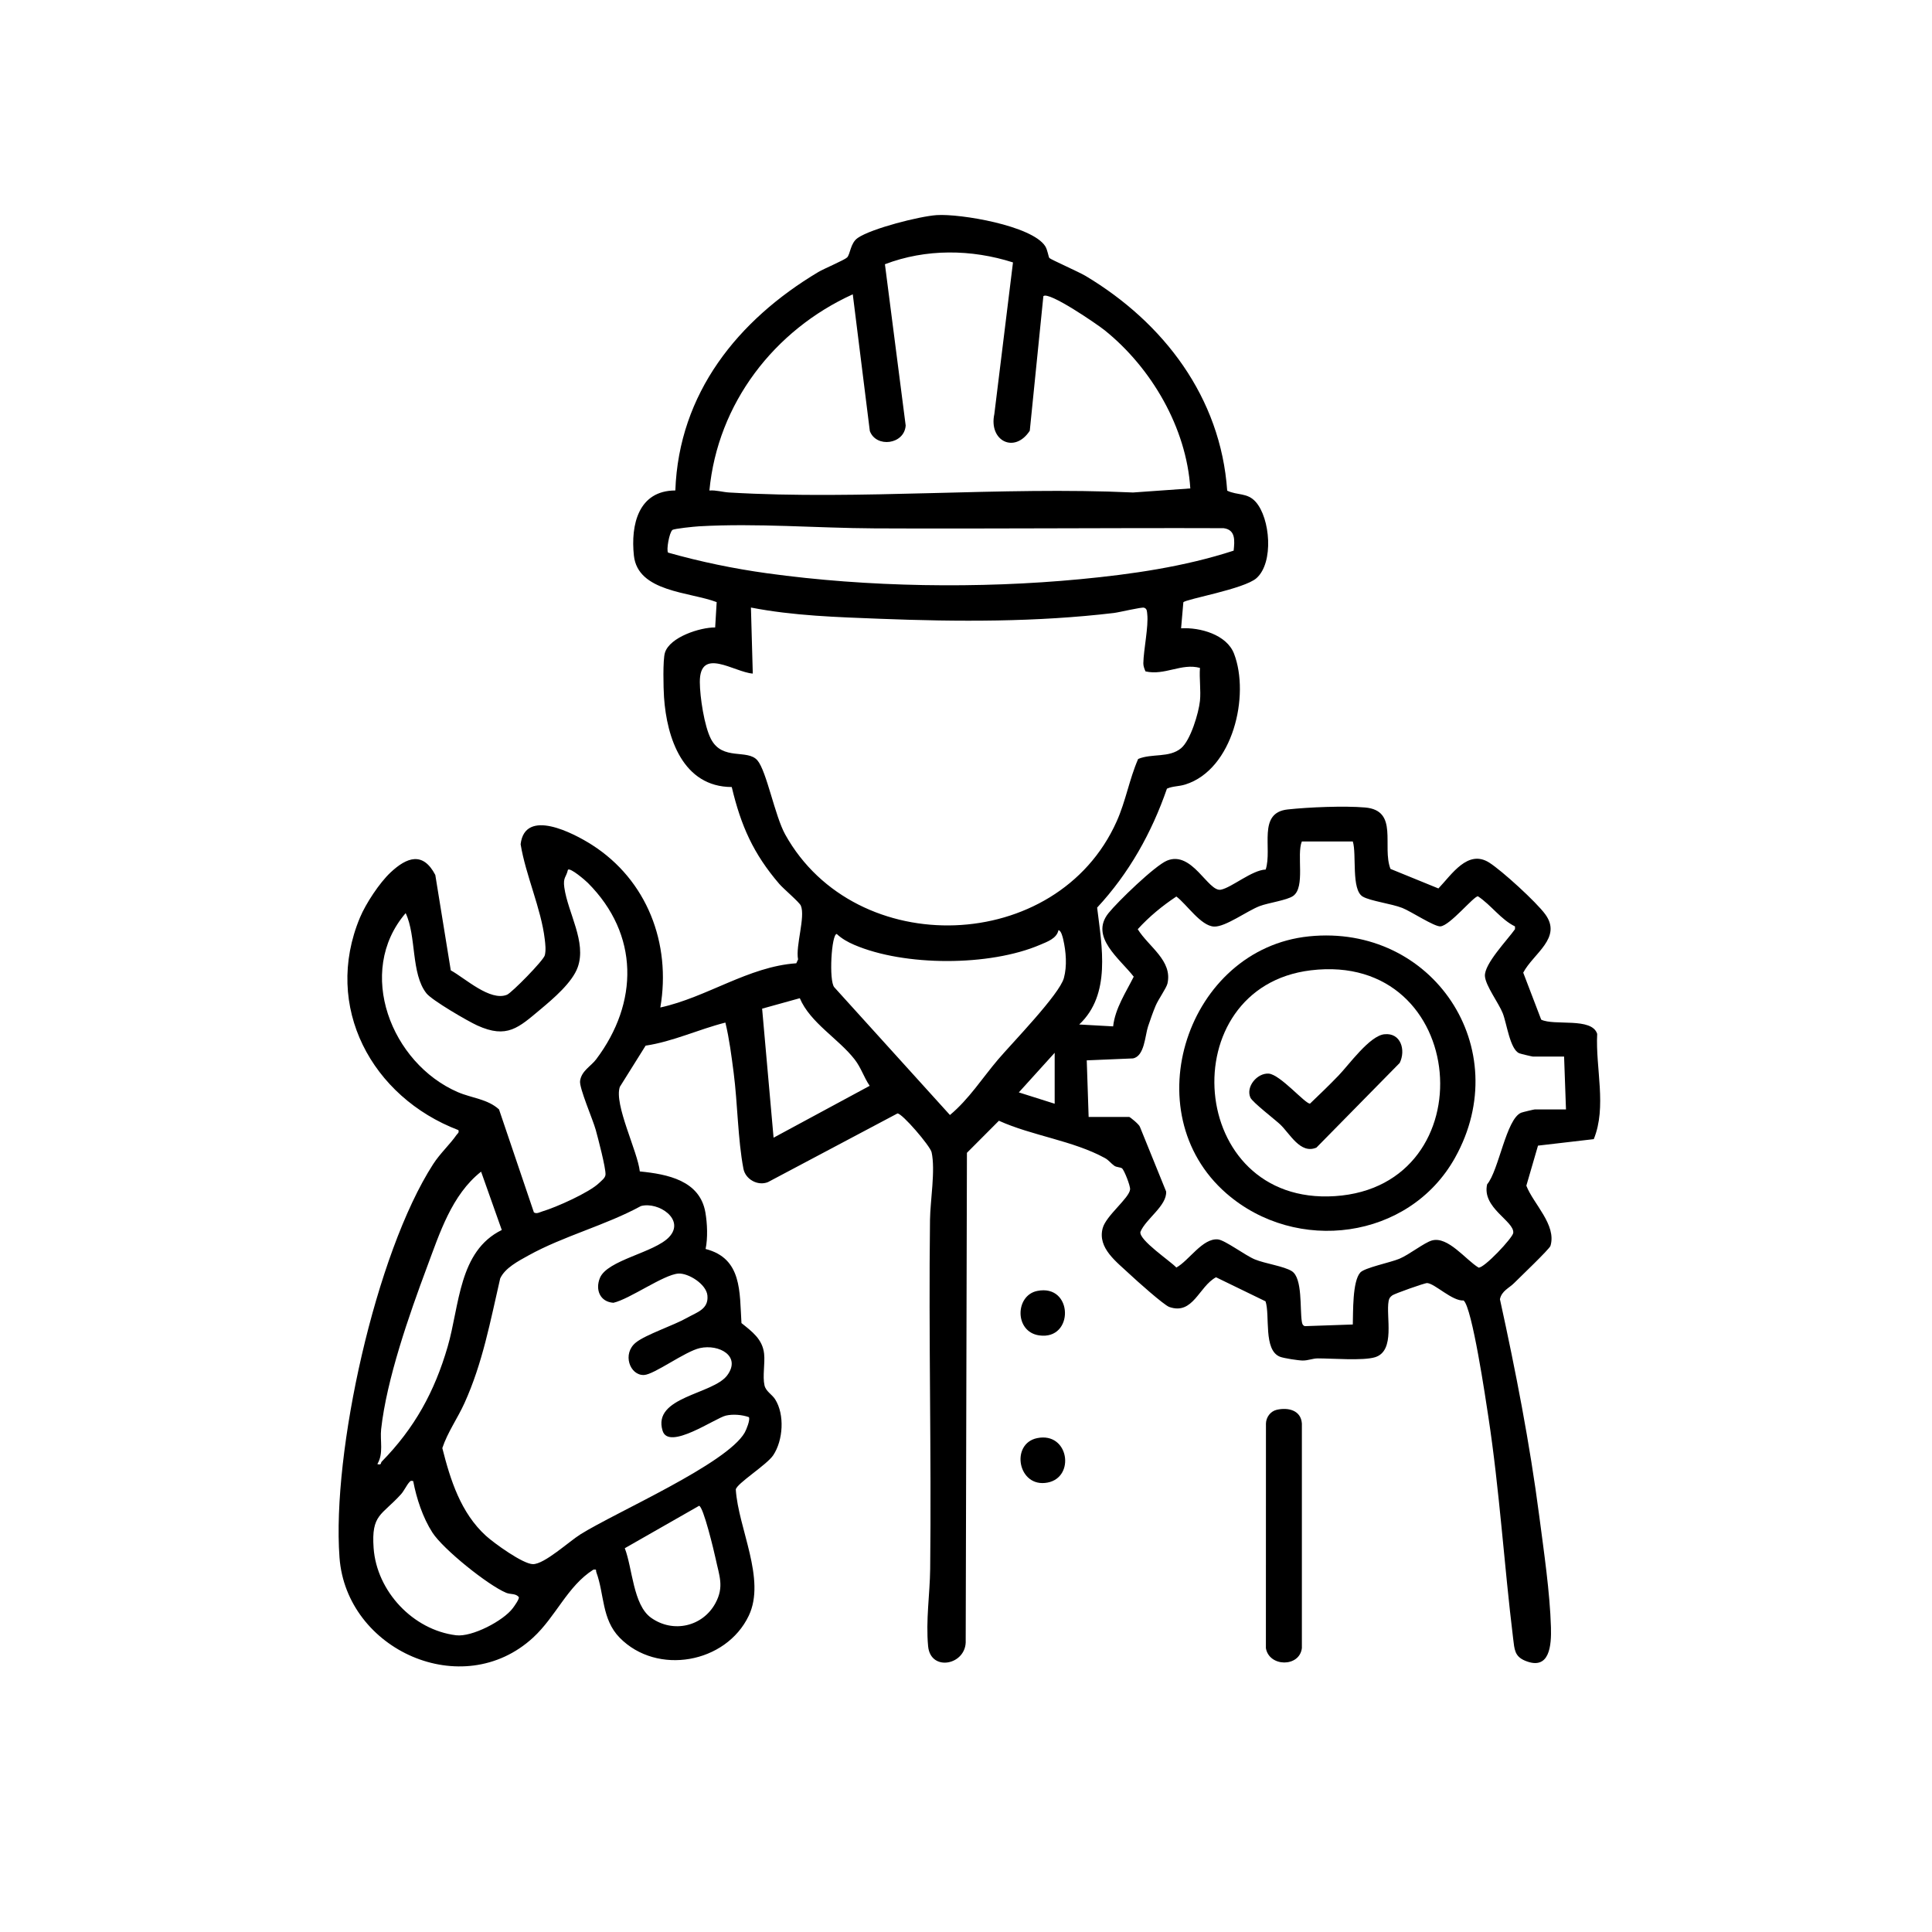 <?xml version="1.0" encoding="UTF-8"?>
<svg id="Layer_1" xmlns="http://www.w3.org/2000/svg" version="1.1" viewBox="0 0 1024 1024">
  <!-- Generator: Adobe Illustrator 29.5.0, SVG Export Plug-In . SVG Version: 2.1.0 Build 137)  -->
  <path d="M556.23,136.78c.75.76,15.88,7.5,19.08,9.42,41.44,24.77,71.69,64.39,75.13,113.87,5.53,2.61,10.64.94,15.09,5.91,7.73,8.64,9.73,32.23.41,40.47-6.51,5.76-37.47,11.07-38.74,12.77l-1.2,13.8c9.94-.59,24.14,3.27,28.06,13.44,8.49,22.07-.52,61.37-25.78,69.32-3.55,1.12-6.63.81-9.78,2.22-8.09,23.41-20.13,44.91-37,63.05,2.52,20.62,7.47,46.05-9.5,61.95l17.98,1c1.07-9.54,6.7-17.91,10.92-26.34-7.39-9.53-23.44-21.09-13.41-33.65,4.79-6,24.68-25.28,31.1-27.89,13.3-5.42,21.73,16.72,28.48,15.43,5.71-1.09,16.5-10.41,23.77-10.68,3.64-11.22-4.54-30.09,11.65-31.85,11.07-1.21,30.12-1.99,41.04-1.04,17.99,1.57,8.82,20.6,13.45,32.55l25.41,10.36c7.04-7.37,15.58-20.9,26.93-13.7,6.82,4.33,24.93,20.89,29.66,27.34,9.22,12.55-6.27,20.78-11.64,30.99l9.53,24.91c6.99,3.39,26.88-1.38,29.67,7.54-.94,18.29,5.19,38.62-1.81,55.79l-29.56,3.44-6.18,21.23c3.68,9.61,16.12,20.74,12.79,31.88-.51,1.72-16.48,16.92-19.26,19.73-2.63,2.66-6.59,4.1-7.53,8.55,8.34,38.05,15.82,76.39,20.86,115.07,2.42,18.61,5.64,40.26,6.18,58.82.27,9.36-.51,23.22-13.73,17.71-5.57-2.32-5.6-6.03-6.3-11.69-4.81-39.24-7.19-78.6-13.18-117.82-1.34-8.81-8.56-57.8-13.09-61.41-5.96.45-15.2-8.94-19.3-9.23-1.28-.09-17.35,5.66-18.44,6.49-1.19.9-1.7,1.49-1.99,3.01-1.54,8.11,3.77,26.44-7.19,29.81-6.38,1.96-22.76.61-30.38.62-2.63,0-5.1,1.15-7.95,1.13-2.3-.02-10.07-1.2-12.09-2.01-8.9-3.56-5.16-21.86-7.63-29.37l-26.25-12.75c-9.12,4.92-12.13,20.14-24.76,15.75-2.85-.99-17.62-14.2-20.79-17.2-7.07-6.68-17.35-13.95-14.52-24.55,1.79-6.69,14.06-15.89,14.53-20.56.19-1.88-3.12-10.23-4.26-11.15-.83-.67-2.89-.53-4.1-1.38-1.79-1.26-2.93-2.97-4.95-4.08-16.97-9.29-38.56-11.8-56.22-19.79l-16.95,17-.65,258.35c.66,13.11-18.63,17.02-19.92,3.17s.94-27.64,1.09-41c.69-61.68-.86-123.41-.09-185.09.12-9.93,2.95-26.31.84-35.74-.74-3.32-15.7-20.77-18.1-20.55l-68.63,36.39c-5.36,2.17-11.92-1.44-13-7.09-2.97-15.47-3.08-34.73-5.17-50.83-1.16-8.9-2.29-17.92-4.39-26.64-14.21,3.6-27.81,10.06-42.28,12.23l-13.66,21.83c-3.21,9.26,9.46,34.26,10.58,44.83,14.74,1.46,31.82,4.81,34.76,21.73,1.02,5.88,1.32,13.59.11,19.38,19.45,4.99,17.96,22.81,19.01,39.27,5.61,4.5,11.17,8.53,12,16.23.56,5.17-.89,11.92.21,16.79.72,3.18,4,4.8,5.63,7.37,5.14,8.11,4.28,21.74-1.01,29.67-3.41,5.11-19.55,15.1-19.83,18.18,1.28,20.48,16.11,47.49,6.87,66.86-12.05,25.29-48.66,31.83-68.42,11.66-9.6-9.8-8.08-23.1-12.36-34.65-.4-1.07.5-1.71-1.6-1.41-13.79,8.76-19.75,24.81-31.97,36.04-37.32,34.3-98.96,6.58-102.57-42.49-4.1-55.67,19.12-161.14,49.62-208.46,3.7-5.74,8.82-10.37,12.44-15.56.59-.85,1.39-1,.98-2.5-45.87-17.49-71.95-65.39-52.18-112.69,3.1-7.41,10.32-18.35,16.16-23.84,8.71-8.19,17.25-11.2,23.76,1.29l8.2,50.55c7.66,4.22,20.88,16.59,29.81,12.93,2.46-1.01,19.39-18.18,20.04-20.94s.27-5.86-.05-8.54c-1.9-16.11-10.14-34.02-12.78-50.3,2.31-19.33,27.99-5.91,37.77.32,29.2,18.63,42.11,52.26,36.28,86.22,24.71-5.39,46.71-21.7,72.06-23.43l.94-2.06c-1.41-7.13,3.98-22.6,1.47-28.49-.78-1.83-9.26-8.98-11.45-11.54-13.73-16-20.29-30.78-25.17-51.33-25.85-.07-34.44-25.95-35.9-47.6-.32-4.72-.69-19.79.49-23.6,2.56-8.31,18.74-13.46,26.62-13.38l.8-13.43c-14.21-5.43-41.78-5.29-43.87-24.63-1.77-16.34,2.37-34.49,21.96-34.54,1.86-51.55,33.16-90.32,75.75-115.76,3.03-1.81,13.83-6.33,15.27-7.73,1.74-1.69,1.7-7.62,5.65-10.35,7.28-5.02,32.8-11.51,41.89-12.11,12.43-.82,50.48,5.56,57.49,16.48,1.26,1.96,1.71,5.77,2.22,6.29ZM536.9,139.09c-22.08-7.05-46.14-7.32-67.87.96l11,85.47c-.69,10.11-15.63,11.99-19,2.94l-9.04-72.47c-41.67,18.94-71.6,57.81-75.99,103.99,3.57-.28,6.92.84,10.45,1.05,69.88,4.14,143.8-3.24,214.1,0l30.34-2.15c-2.06-32.17-20.6-63.93-45.42-83.86-3.67-2.95-29.7-20.88-32.46-18.03l-7.2,71.3c-8.07,12.38-21.83,5.36-18.79-8.79l9.89-80.42ZM653.86,291.86c.54-5.25,1.14-11.07-5.31-11.91-61.8-.21-123.48.39-185.1.1-30.67-.15-62.24-2.85-92.99-1.09-2.42.14-13.14,1.21-14.06,1.94-1.68,1.33-3.33,10.8-2.29,12,17.22,4.87,34.77,8.5,52.53,10.96,53.35,7.37,112.22,8.24,165.85,3.13,27.41-2.61,55.22-6.62,81.37-15.13ZM636,371.5c.56-5.55-.41-11.85,0-17.5-9.79-2.66-18.6,4.17-28.85,1.86-.6-1.32-1.19-2.87-1.16-4.34.13-7.12,2.83-19.58,2.07-26.05-.16-1.38-.04-2.86-1.7-3.38-1.29-.41-13.07,2.45-15.98,2.8-41.08,4.87-82.6,4.69-123.84,3.08-22.99-.9-45.9-1.56-68.53-5.96l.98,35c-9.83-.7-28.14-14.48-28.07,4.51.03,7.76,2.36,23.36,5.91,30.17,6.13,11.75,19.37,5.11,24.64,11.35,4.87,5.76,9.21,29.37,14.72,39.28,37.32,67.06,144.15,63.53,175.66-6.95,4.88-10.91,6.67-22.26,11.39-33.1,7.28-3.07,16.45-.43,22.78-5.72,4.99-4.17,9.33-18.7,9.97-25.03ZM717,446h-27c-2.9,7.04,1.98,24.25-4.62,28.88-3.24,2.28-13.16,3.64-17.66,5.34-6.69,2.52-18.21,11.15-24.25,10.88-7.02-.32-14.44-11.78-19.97-15.93-7.49,4.98-14.42,10.67-20.47,17.33,5.76,9.32,18.53,16.62,15.75,28.79-.56,2.43-4.85,8.38-6.26,11.74-1.51,3.6-2.77,7.27-4.02,10.98-1.62,4.79-1.84,15.85-8.03,16.97l-24.47,1.03,1,29.99h21.5c.39,0,5.39,4.01,5.7,5.3l13.87,34.21c.52,7.54-10.79,14.51-13.62,21.4-.95,4.3,15.95,15.54,19.04,18.91,6.69-3.65,13.88-15.67,22.02-14.91,3.73.35,14.41,8.45,19.51,10.57,5.51,2.29,15.59,3.63,19.71,6.29,5.73,3.7,4.17,20.07,5.27,26.73.18,1.11.41,1.97,1.58,2.39l25.43-.88c.22-6.41-.27-22.79,3.96-27.54,2.29-2.56,15.99-5.31,20.71-7.29,5.31-2.22,13.21-8.58,17.29-9.71,8.49-2.35,17.9,10.27,24.68,14.37,2.78.56,18.16-15.78,18.41-18.39.6-6.27-16.74-13.22-13.85-25.74,6.17-7.24,10.07-34.67,18.04-37.95.73-.3,6.83-1.75,7.25-1.75h16.5l-1-28h-16.5c-.4,0-6.55-1.45-7.25-1.75-4.93-2.05-6.63-15.83-8.77-21.23s-9.07-14.52-9.44-19.64c-.47-6.45,11.99-19.27,15.94-24.91v-1.46c-7.48-3.65-12.53-11.22-19.61-15.95-2.05-.37-14.92,15.62-19.94,15.93-3.24.2-15.54-7.93-20.16-9.76-5.81-2.29-16.92-3.65-20.98-6.02-6.23-3.63-3.15-22.54-5.28-29.22ZM214.99,484c-26.71,31.12-7.57,79.62,27.66,94.85,7.28,3.15,15.77,3.62,21.84,9.16l18.48,54.57c1.43,1,3.19-.13,4.58-.54,7.15-2.1,24.87-10.02,29.98-15.02,1.23-1.21,3.29-2.64,3.4-4.45.21-3.44-3.98-19.4-5.2-23.79-1.52-5.47-8.78-22.12-8.28-25.84.74-5.4,5.68-7.7,8.53-11.48,22.57-29.96,22.86-66.23-4.42-93.52-1.39-1.39-9.28-8.18-10.54-6.95-.92,4.08-2.69,3.97-1.92,9.42,1.93,13.56,11.89,28.85,7.1,42.26-2.9,8.12-13.02,16.69-19.71,22.29-11.64,9.73-17.71,15.74-33.51,8.57-5.05-2.29-23.99-13.3-26.96-17.04-8.27-10.43-5.25-30.37-11.01-42.5ZM561.01,493.01c-.91,4.44-6.03,6.16-9.75,7.76-26.73,11.45-71.86,11.47-98.53,0-3.39-1.46-6.52-3.21-9.24-5.74-2.79-.02-4.28,24.89-1.28,28.26l61.28,67.69c10.13-8.44,17.11-19.56,25.53-29.45,7.4-8.69,32.49-34.44,34.86-43.14,1.75-6.41,1.14-14.01-.34-20.44-.26-1.15-1.1-4.81-2.54-4.94ZM423.9,529.07l-19.96,5.54,6.07,68.39,50.94-27.49c-3.14-4.6-4.48-9.49-7.97-13.99-8.55-11-23.55-19.39-29.07-32.45ZM559,585v-27l-19,20.99,19,6.01ZM265.95,651.92l-10.96-30.92c-15.56,12.25-21.98,32.67-28.74,50.75-9.39,25.13-21.34,59.35-24.24,85.76-.67,6.15,1.41,12.81-2.01,18.48,2.34.71,1.73-.7,2.29-1.27,17.46-17.79,28.03-37.06,34.98-60.96,6.36-21.85,5.79-50.63,28.69-61.84ZM354.65,655.65c8.69-9.23-5.61-18.91-14.93-16.42-18.9,10.3-41.06,15.87-59.74,26.25-5.21,2.9-12.31,6.54-14.87,12.13-5.23,22.67-9.27,44.73-18.93,66.07-3.66,8.08-8.91,15.36-11.74,23.83,4.27,16.95,9.8,34.35,23.09,46.47,4.28,3.9,19.7,15.06,24.97,15.05,6.12,0,19.08-12,25.19-15.82,18.8-11.76,77.61-37.33,87.05-53.95.84-1.47,3.03-6.88,2.17-8.15-3.6-1.28-8.41-1.68-12.15-.82-5.67,1.3-30.31,18.71-33.57,8.04-5.53-18.1,26.69-19.19,34.25-29.37s-4.32-16.68-14.45-14.45c-7.86,1.73-24.24,14.05-29.67,14.27-7.49.3-11.69-11.29-4.28-17.22,5.27-4.22,19.86-9,26.98-13.02,5.46-3.08,11.63-4.6,10.93-11.9-.59-6.1-10.18-11.95-15.37-11.62-7.81.51-25.7,13.47-34.45,15.48-7.05-.47-9.7-6.82-7.2-13.07,3.85-9.65,28.86-13.42,36.72-21.77ZM218.99,785c-1.39-.27-1.28-.19-2.07.64-1.29,1.35-2.78,4.58-4.4,6.37-10.26,11.32-15.78,10.54-14.5,28.47,1.64,22.92,20.85,43.44,43.74,46.25,8.39,1.03,25.05-7.65,30.07-14.41.85-1.15,3.4-4.68,3.18-5.8-1.68-2.1-4.41-1.33-6.72-2.3-9.74-4.07-33.43-23.12-39.09-31.91-5.1-7.92-8.45-18.07-10.2-27.31ZM370.52,798.11l-39.37,22.48c4.09,10.55,4.39,30.04,13.91,36.84,11.68,8.34,27.41,4.72,34.14-7.73,4.72-8.73,2.01-14.5.11-23.52-.77-3.66-6.55-27.91-8.8-28.07Z"/>
  <path d="M676.71,747.22c6.09-1.39,12.82.25,13.31,7.26v119.04c-1.2,10.28-17.39,10.06-19.07.03l.03-119.07c.08-3.34,2.42-6.51,5.73-7.26Z"/>
  <path d="M549.73,684.23c19.19-3.92,19.72,26.25,1.03,23.55-13.13-1.9-12.79-21.15-1.03-23.55Z"/>
  <path d="M549.73,762.23c16.75-3.42,20.32,20.71,5.53,23.56-15.77,3.04-19.93-20.62-5.53-23.56Z"/>
  <path d="M693.79,496.29c65.59-6.69,109.78,59.41,77.38,117.38-24.32,43.51-84.16,51.12-121.18,18.84-49.36-43.04-20.68-129.64,43.81-136.22ZM694.78,514.28c-73.93,8.91-65.99,124.78,12.71,119.7,80.89-5.22,71.51-129.86-12.71-119.7Z"/>
  <path d="M733.77,548.18c8.71-.94,11.44,8.42,8.1,15.2l-44.13,44.87c-8.53,3.69-14.11-7.48-19.22-12.27-2.88-2.7-14.71-11.78-15.79-14.24-2.54-5.78,3.63-13.1,9.7-12.7s19.59,16.3,21.92,15.89c5.11-4.9,10.25-9.82,15.15-14.92,5.58-5.8,16.39-20.99,24.26-21.84Z"/>
</svg>